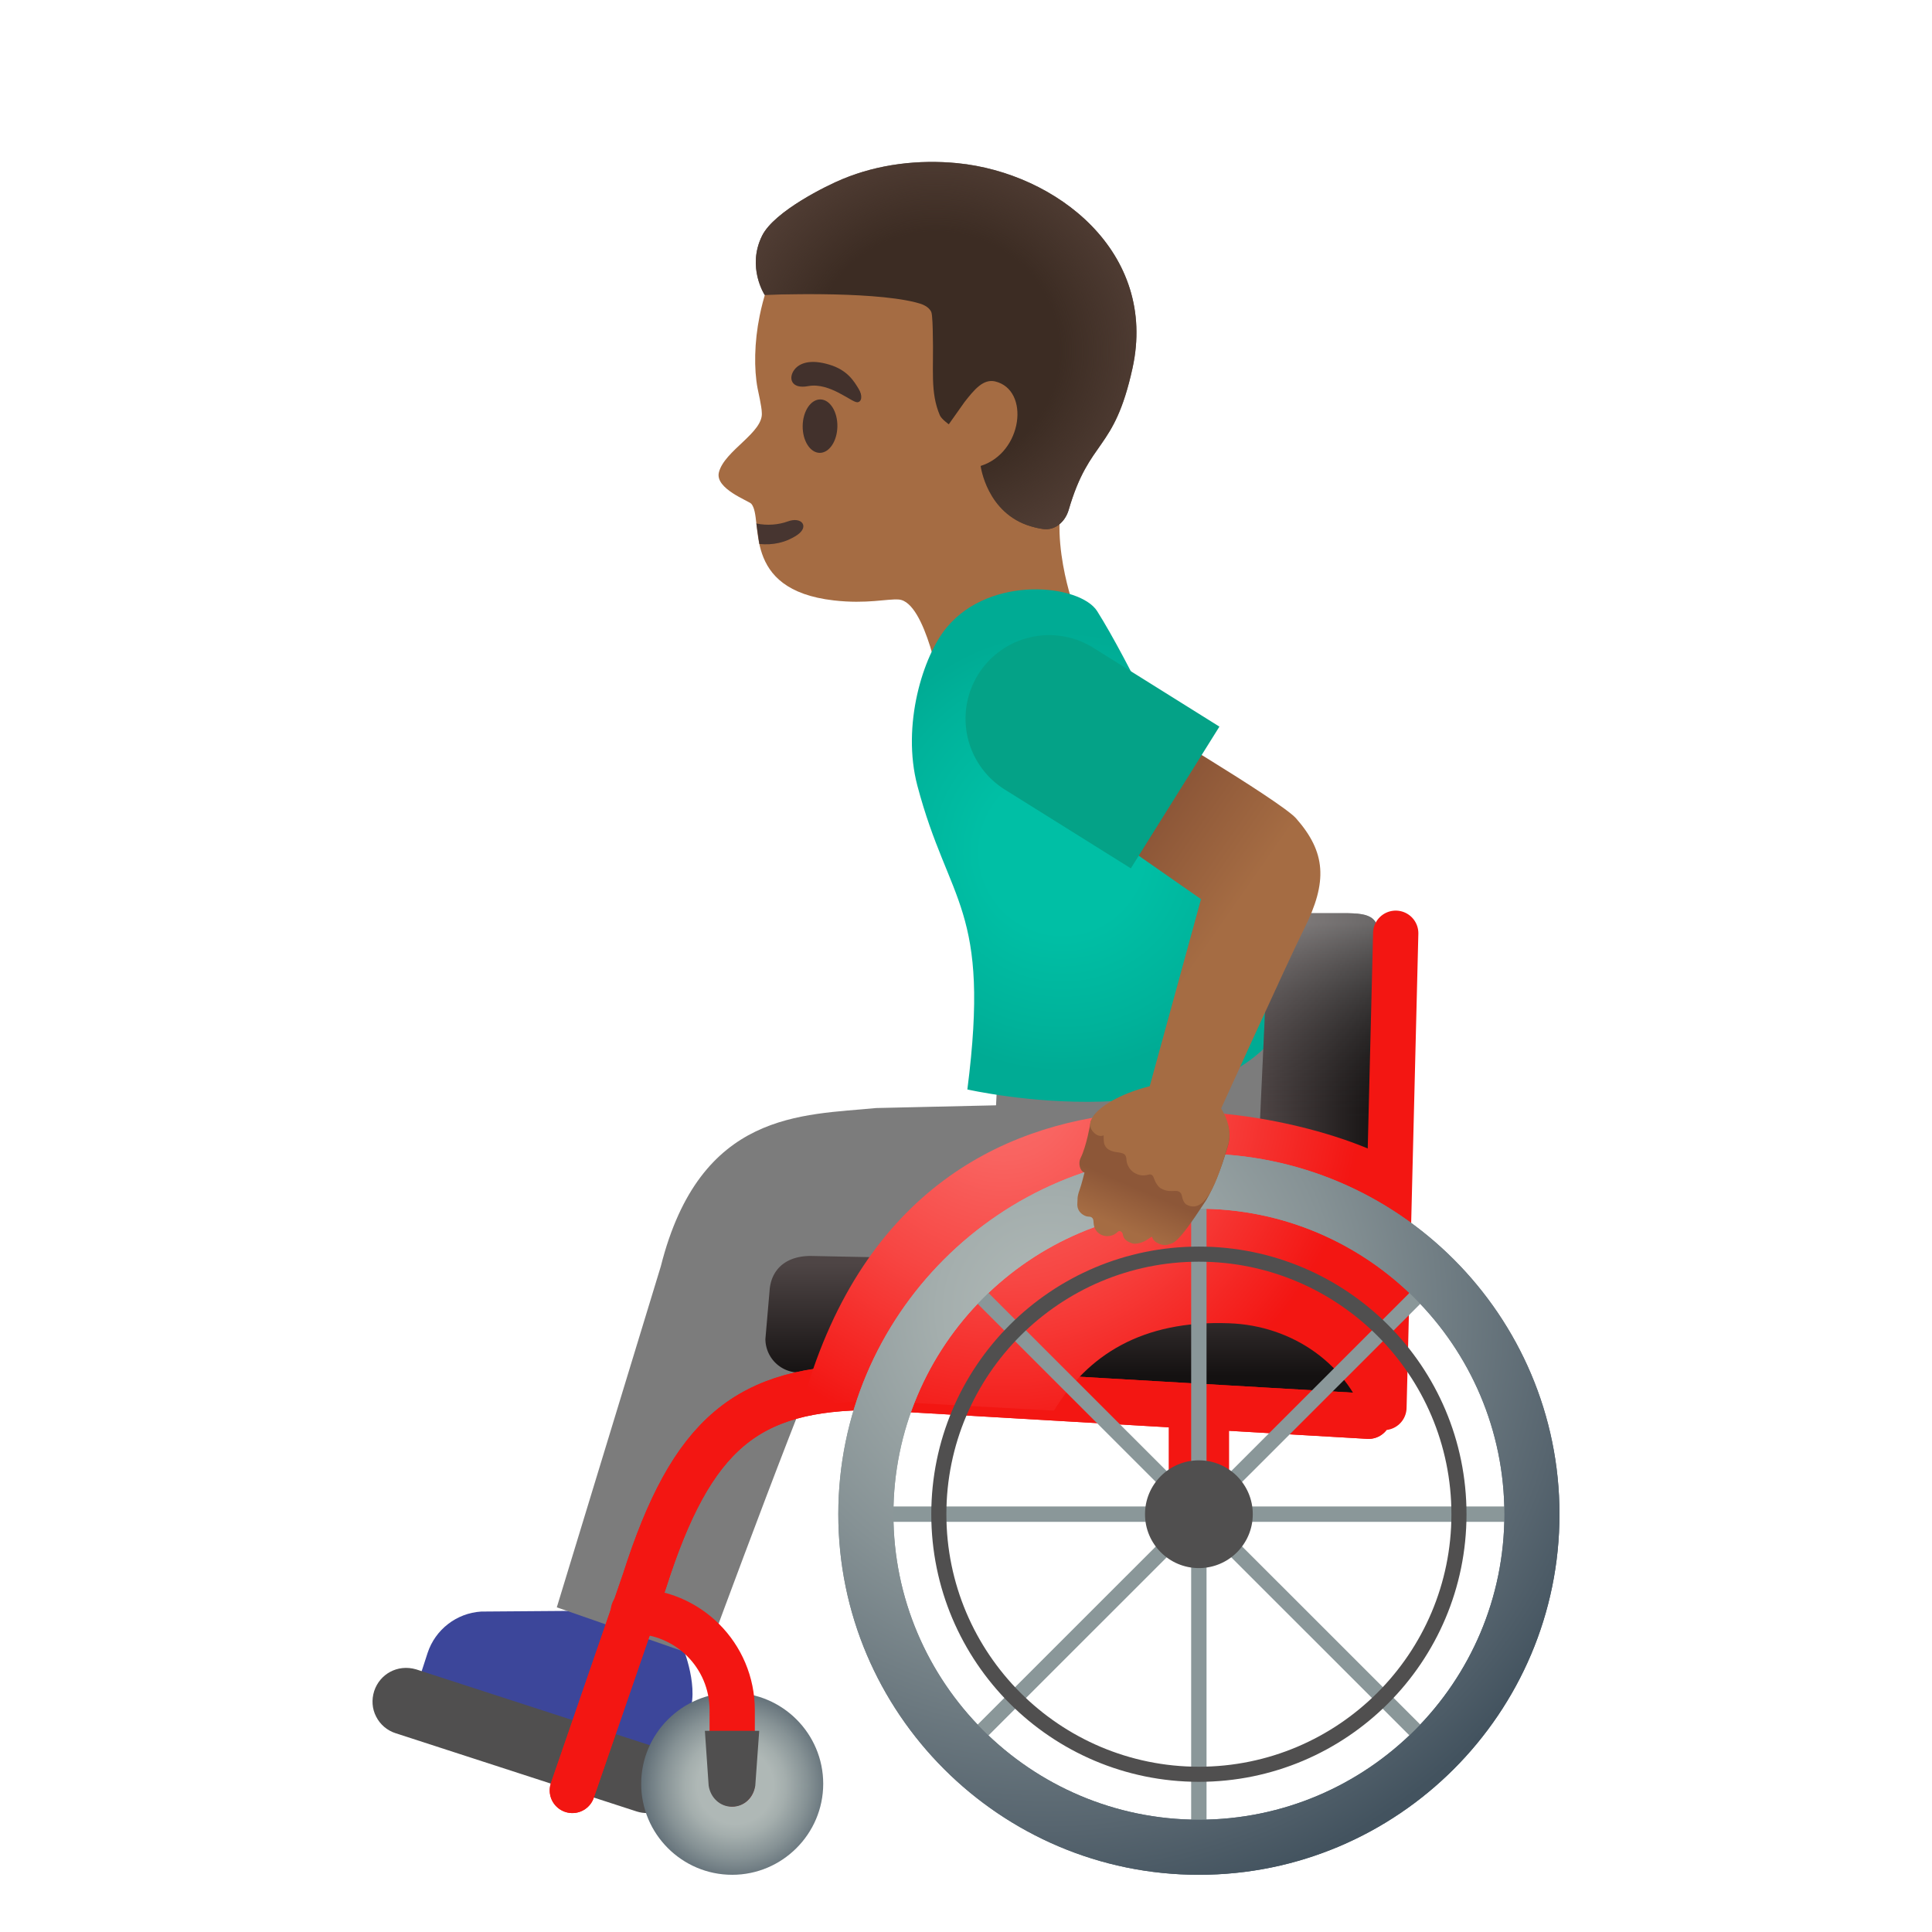 <svg xmlns="http://www.w3.org/2000/svg" style="enable-background:new 0 0 128 128" viewBox="0 0 128 128" xml:space="preserve"><path d="M72.59 18.83c-2.37-4.24-8-7.71-12.82-7.14-5.4.64-8.46 4.37-9.44 9.23-.36 1.76-.38 3.53-.14 4.8.03.15.28 1.26.28 1.6.14 1.33-2.47 2.52-2.84 3.97-.28 1.09 1.98 1.89 2.15 2.09.85 1.02-.78 5.69 5.47 6.4 2.18.25 3.54-.12 4.3-.06 1.8.15 2.8 6.11 2.8 6.11l8.75-5.76s-2.09-5.86.07-8.95c2.59-3.68 2.94-9.56 1.42-12.29z" style="fill:#a56c43"/><path d="M50.31 36.04c.87.09 1.74-.08 2.5-.59.83-.56.31-1.25-.63-.9-.57.21-1.36.29-2.07.13l.2 1.36z" style="fill:#473530"/><ellipse cx="54.33" cy="28.24" rx="1.77" ry="1.15" style="fill:#42312c" transform="rotate(-89.209 54.326 28.237)"/><path d="M53.55 25.58c-1.15.22-1.34-.55-.91-1.1.32-.41 1.03-.71 2.31-.32 1.21.36 1.64 1.12 1.93 1.59.29.46.21.89-.08.9-.39.01-1.83-1.33-3.25-1.07z" style="fill:#42312c"/><path d="m62.86 28.11 1.04-1.47c.65-.83 1.24-1.55 2.03-1.37 2.33.56 1.83 4.73-.96 5.6 0 0 .4 3.14 3.33 4 .31.09.58.15.83.18.79.1 1.44-.49 1.67-1.26 1.4-4.79 3-3.79 4.23-9.39 1.69-7.68-5.03-12.94-11.6-13.59-2.56-.25-5.22.06-7.6 1.05-1.01.41-4.53 2.13-5.34 3.76-1.03 2.08.17 3.92.17 3.92s6.87-.29 9.99.49c.41.1.87.25 1.05.64.08.17.1 1.23.1 1.42.07 2.4-.19 3.89.47 5.43.11.25.59.59.59.59z" style="fill:#3c2c23"/><radialGradient id="a" cx="121.601" cy="262.568" r="14.875" gradientTransform="matrix(1.038 .016 .01 -1 -66.785 283.807)" gradientUnits="userSpaceOnUse"><stop offset=".526" style="stop-color:#554138;stop-opacity:0"/><stop offset="1" style="stop-color:#554138"/></radialGradient><path d="m62.86 28.11 1.04-1.47c.65-.83 1.24-1.55 2.03-1.37 2.33.56 1.83 4.73-.96 5.6 0 0 .4 3.14 3.33 4 .31.09.58.15.83.18.79.1 1.44-.49 1.67-1.26 1.4-4.79 3-3.79 4.23-9.39 1.69-7.68-5.03-12.94-11.6-13.59-2.56-.25-5.22.06-7.6 1.05-1.01.41-4.53 2.13-5.34 3.76-1.03 2.08.17 3.92.17 3.92s6.87-.29 9.99.49c.41.1.87.25 1.05.64.08.17.1 1.23.1 1.42.07 2.4-.19 3.89.47 5.43.11.25.59.59.59.59z" style="fill:url(#a)"/><path d="M43.43 116.74c.6.19 1.25-.14 1.44-.74l.85-2.67c.58-1.81-.59-4.47-.59-4.47l-6.64-2.14-6.61.05c-1.63.1-3.04 1.19-3.55 2.74l-.39 1.2c-.17.53.12 1.09.65 1.26l14.84 4.77z" style="fill:#3c469a"/><path d="m83.14 67.06-17.02 3.62-.13 2.55-7.94.18c-4.88.48-11.67.17-14.27 10.49l-6.89 22.59 9.85 3.43s7.9-21.46 8.4-21.43c.5.02 15.14.81 24.77-.5 9.6-1.29 3.23-20.93 3.23-20.93z" style="fill:#7c7c7c"/><radialGradient id="b" cx="69.463" cy="70.747" r="14.602" gradientTransform="scale(1 -1) rotate(18.161 467.847 10.053)" gradientUnits="userSpaceOnUse"><stop offset=".364" style="stop-color:#00bfa5"/><stop offset=".812" style="stop-color:#00b29a"/><stop offset="1" style="stop-color:#00ab94"/></radialGradient><path d="M64.09 72.18c1.55-12.08-1.22-12.23-3.31-20.12-1.06-4 .37-8.61 1.95-10.5 2.91-3.5 8.84-2.84 9.96-1.07 4.1 6.51 12.73 26.79 12.73 26.79-4.71 8.68-21.33 4.9-21.33 4.9z" style="fill:url(#b)"/><linearGradient id="c" x1="70.578" x2="70.578" y1="91.052" y2="83.607" gradientTransform="translate(0 .11)" gradientUnits="userSpaceOnUse"><stop offset="0" style="stop-color:#141111"/><stop offset="1" style="stop-color:#4e4545"/></linearGradient><path d="M52.83 90.93a2.228 2.228 0 0 1-2.12-2.22l.29-3.36c.17-1.35 1.16-2.14 2.72-2.14l28.57.58 8.16 8.96-37.62-1.82z" style="fill:url(#c)"/><linearGradient id="d" x1="91.397" x2="83.674" y1="76.129" y2="76.129" gradientTransform="translate(0 .11)" gradientUnits="userSpaceOnUse"><stop offset="0" style="stop-color:#141111"/><stop offset="1" style="stop-color:#4e4545"/></linearGradient><path d="m83.07 83.05.88-19.03c0-2.34.43-3.52 2.79-3.52h2.23c2 0 2.46.22 2.46 2.35l-.23 29.12-8.13-8.92z" style="fill:url(#d)"/><linearGradient id="e" x1="87.248" x2="87.248" y1="91.747" y2="61.063" gradientTransform="translate(0 .11)" gradientUnits="userSpaceOnUse"><stop offset=".573" style="stop-color:#212121;stop-opacity:0"/><stop offset="1" style="stop-color:#bfbebe"/></linearGradient><path d="m83.07 83.05.88-19.03c0-2.34.43-3.52 2.79-3.52h2.23c2 0 2.46.22 2.46 2.35l-.23 29.12-8.13-8.92z" style="opacity:.5;fill:url(#e);enable-background:new"/><path d="M79.43 100.32v-7.14" style="fill:none;stroke:#f31612;stroke-width:4;stroke-linejoin:round;stroke-miterlimit:10"/><path d="M44.85 116.89c-.27-.53-.73-.92-1.29-1.1l-15.99-5.19c-1.23-.36-2.41.31-2.78 1.44-.18.57-.14 1.17.13 1.69.27.53.73.92 1.29 1.1l15.99 5.19c.23.07.45.1.67.1.98 0 1.82-.62 2.11-1.54.19-.56.14-1.16-.13-1.69z" style="fill:#504f4f"/><radialGradient id="f" cx="44.726" cy="118.214" r="7.37" gradientTransform="translate(4 .11)" gradientUnits="userSpaceOnUse"><stop offset=".341" style="stop-color:#afb8b6"/><stop offset=".453" style="stop-color:#a4aead"/><stop offset=".649" style="stop-color:#869295"/><stop offset=".904" style="stop-color:#57656f"/><stop offset="1" style="stop-color:#43535f"/></radialGradient><path d="M48.51 124.21c-3.33 0-6.03-2.71-6.03-6.03s2.71-6.03 6.03-6.03c3.33 0 6.03 2.71 6.03 6.03s-2.71 6.03-6.03 6.03z" style="fill:url(#f)"/><path d="m92.47 61.83-.78 31.42m-1.02.58-32.82-1.91c-8.36 0-12.02 3.02-15.15 12.83l-4.78 13.87" style="fill:none;stroke:#f31612;stroke-width:3;stroke-linecap:round;stroke-linejoin:round;stroke-miterlimit:10"/><path d="m90.67 93.83-32.82-1.91c-8.36 0-12.02 3.02-15.15 12.83l-4.78 13.87" style="fill:none;stroke:#f31612;stroke-width:3;stroke-linecap:round;stroke-linejoin:round;stroke-miterlimit:10"/><path d="M41.96 106.75c3.62 0 6.55 2.93 6.55 6.55v4.88" style="fill:none;stroke:#f31612;stroke-width:3;stroke-linecap:round;stroke-linejoin:round;stroke-miterlimit:10"/><radialGradient id="g" cx="62.468" cy="71.978" r="23.868" gradientTransform="translate(4 .11)" gradientUnits="userSpaceOnUse"><stop offset="0" style="stop-color:#fa6e6b"/><stop offset=".197" style="stop-color:#f96360"/><stop offset=".542" style="stop-color:#f74643"/><stop offset=".993" style="stop-color:#f31613"/><stop offset="1" style="stop-color:#f31612"/></radialGradient><path d="M90.67 94.56s2.16.12 2.16-1.97.34-15.09.34-15.09C90 74.59 60.72 65.13 53.1 93.22l4.22-.45 12.51.69c2.2-3.66 5.83-6.01 11.6-5.79 4.15.14 7.98 2.68 9.24 6.89z" style="fill:url(#g)"/><radialGradient id="h" cx="75.428" cy="100.214" r="1.107" gradientTransform="translate(4 .11)" gradientUnits="userSpaceOnUse"><stop offset="0" style="stop-color:#6e7d85"/><stop offset=".619" style="stop-color:#50606b"/><stop offset="1" style="stop-color:#43535f"/></radialGradient><circle cx="79.43" cy="100.32" r="1.11" style="fill:url(#h)"/><path d="M79.43 99.71c.33 0 .61.27.61.61s-.27.61-.61.61-.61-.27-.61-.61.28-.61.61-.61m0-1a1.609 1.609 0 1 0 0 3.22 1.609 1.609 0 1 0 0-3.22z" style="fill:#8a9799"/><path d="M79.43 79.61v41.42m14.65-35.35-29.29 29.28m29.29 0L64.79 85.68m-6.07 14.64h41.42" style="fill:none;stroke:#8a9799;stroke-miterlimit:10"/><radialGradient id="i" cx="65.471" cy="86.665" r="40.144" gradientTransform="translate(4 .11)" gradientUnits="userSpaceOnUse"><stop offset=".017" style="stop-color:#afb8b6"/><stop offset=".183" style="stop-color:#a4aead"/><stop offset=".475" style="stop-color:#869295"/><stop offset=".857" style="stop-color:#57656f"/><stop offset="1" style="stop-color:#43535f"/></radialGradient><path d="M79.43 124.21c-13.17 0-23.89-10.72-23.89-23.89s10.72-23.89 23.89-23.89 23.89 10.72 23.89 23.89-10.71 23.89-23.89 23.89zm0-44.13c-11.16 0-20.24 9.08-20.24 20.24s9.08 20.24 20.24 20.24 20.24-9.08 20.24-20.24-9.08-20.24-20.24-20.24z" style="fill:url(#i)"/><radialGradient id="j" cx="75.428" cy="100.214" r="1.107" gradientTransform="translate(4 .11)" gradientUnits="userSpaceOnUse"><stop offset="0" style="stop-color:#6e7d85"/><stop offset=".619" style="stop-color:#50606b"/><stop offset="1" style="stop-color:#43535f"/></radialGradient><circle cx="79.43" cy="100.32" r="1.11" style="fill:url(#j)"/><path d="M79.43 99.71c.33 0 .61.27.61.61s-.27.61-.61.61-.61-.27-.61-.61.28-.61.61-.61m0-1a1.609 1.609 0 1 0 0 3.22 1.609 1.609 0 1 0 0-3.22z" style="fill:#8a9799"/><path d="M79.43 79.61v41.42m14.65-35.35-29.29 29.28m29.29 0L64.79 85.68m-6.07 14.64h41.42" style="fill:none;stroke:#8a9799;stroke-miterlimit:10"/><radialGradient id="k" cx="65.471" cy="86.665" r="40.144" gradientTransform="translate(4 .11)" gradientUnits="userSpaceOnUse"><stop offset=".017" style="stop-color:#afb8b6"/><stop offset=".183" style="stop-color:#a4aead"/><stop offset=".475" style="stop-color:#869295"/><stop offset=".857" style="stop-color:#57656f"/><stop offset="1" style="stop-color:#43535f"/></radialGradient><path d="M79.43 124.21c-13.17 0-23.89-10.72-23.89-23.89s10.72-23.89 23.89-23.89 23.89 10.72 23.89 23.89-10.71 23.89-23.89 23.89zm0-44.13c-11.16 0-20.24 9.08-20.24 20.24s9.08 20.24 20.24 20.24 20.24-9.08 20.24-20.24-9.08-20.24-20.24-20.24z" style="fill:url(#k)"/><path d="M79.43 83.59c9.22 0 16.73 7.5 16.73 16.73s-7.5 16.73-16.73 16.73-16.73-7.5-16.73-16.73 7.51-16.73 16.73-16.73m0-1c-9.79 0-17.73 7.94-17.73 17.73s7.94 17.73 17.73 17.73 17.73-7.94 17.73-17.73-7.94-17.73-17.73-17.73z" style="fill:#504f4f"/><circle cx="79.43" cy="100.32" r="3.57" style="fill:#504f4f"/><path d="m46.7 114.67.25 3.63c.12.8.75 1.4 1.55 1.4s1.42-.6 1.54-1.4l.26-3.63h-3.6z" style="fill:#504f4f"/><linearGradient id="l" x1="85.935" x2="73.935" y1="60.921" y2="69.293" gradientTransform="matrix(1 0 0 -1 0 128)" gradientUnits="userSpaceOnUse"><stop offset=".5" style="stop-color:#a56c43"/><stop offset="1" style="stop-color:#8d5738"/></linearGradient><path d="m74.85 47.14-5.16 5.54 9.88 6.89-3.68 13.42 4.41 1.78s5.14-11.34 6.1-13.23c1.58-3.14 1.44-5.08-.53-7.32-1.05-1.18-11.02-7.08-11.02-7.08z" style="fill:url(#l)"/><linearGradient id="m" x1="74.226" x2="75.343" y1="46.68" y2="49.285" gradientTransform="matrix(1 0 0 -1 0 128)" gradientUnits="userSpaceOnUse"><stop offset="0" style="stop-color:#a56c43"/><stop offset="1" style="stop-color:#8d5738"/></linearGradient><path d="M80.63 73.49c-.23-.18-.43-.35-.62-.51-.39-.33-.76-.64-1.35-1.01-.72-.44-4.15.93-4.93 1.22-.26.1-.5.19-.72.29-.3.13-.53.36-.63.63-.04.05-.08.11-.12.2-.01.04-.02.07-.02.11 0 .01-.25 1.5-.65 2.31-.16.31-.07.84.26.96 0 0-.19.77-.33 1.16-.17.46-.12.61-.14.82-.04.36.1.63.36.8.32.21.44.08.59.19s.1.29.14.5c.11.56.58.71.77.73.62.06.8-.33.91-.33.2.01.24.18.26.31.06.28.36.43.64.52.73.08 1.26-.54 1.28-.44.08.37.72.65 1.09.5.31-.13.5.12 2.35-2.72.37-.5.97-1.84 1.37-3.12l.19-.61c.3-.96.03-1.94-.7-2.51z" style="fill:url(#m)"/><linearGradient id="n" x1="75.552" x2="73.319" y1="50.205" y2="46.298" gradientTransform="matrix(1 0 0 -1 0 128)" gradientUnits="userSpaceOnUse"><stop offset=".5" style="stop-color:#a56c43"/><stop offset="1" style="stop-color:#8d5738"/></linearGradient><path d="M78.94 71.88c-1.76-.67-6.6 1.02-6.72 2.61-.03.36.46.92.9.73 0 0 0 .43.03.53.14.54.76.57.95.6.35.05.52.13.53.48.01.33.23.7.52.87.32.18.57.22.96.12.18-.05.28.06.34.24.08.25.28.59.49.69.39.2.64.16.92.15.18 0 .26.02.38.16.09.12.08.59.39.76 1.39.73 2.2-2.24 2.73-3.97.39-1.26-.43-3.21-2.42-3.97z" style="fill:url(#n)"/><path d="m74.92 57.53 5.87-9.39-8.35-5.22a5.54 5.54 0 0 0-7.63 1.76 5.54 5.54 0 0 0 1.76 7.63l8.35 5.22z" style="fill:#04a287"/></svg>